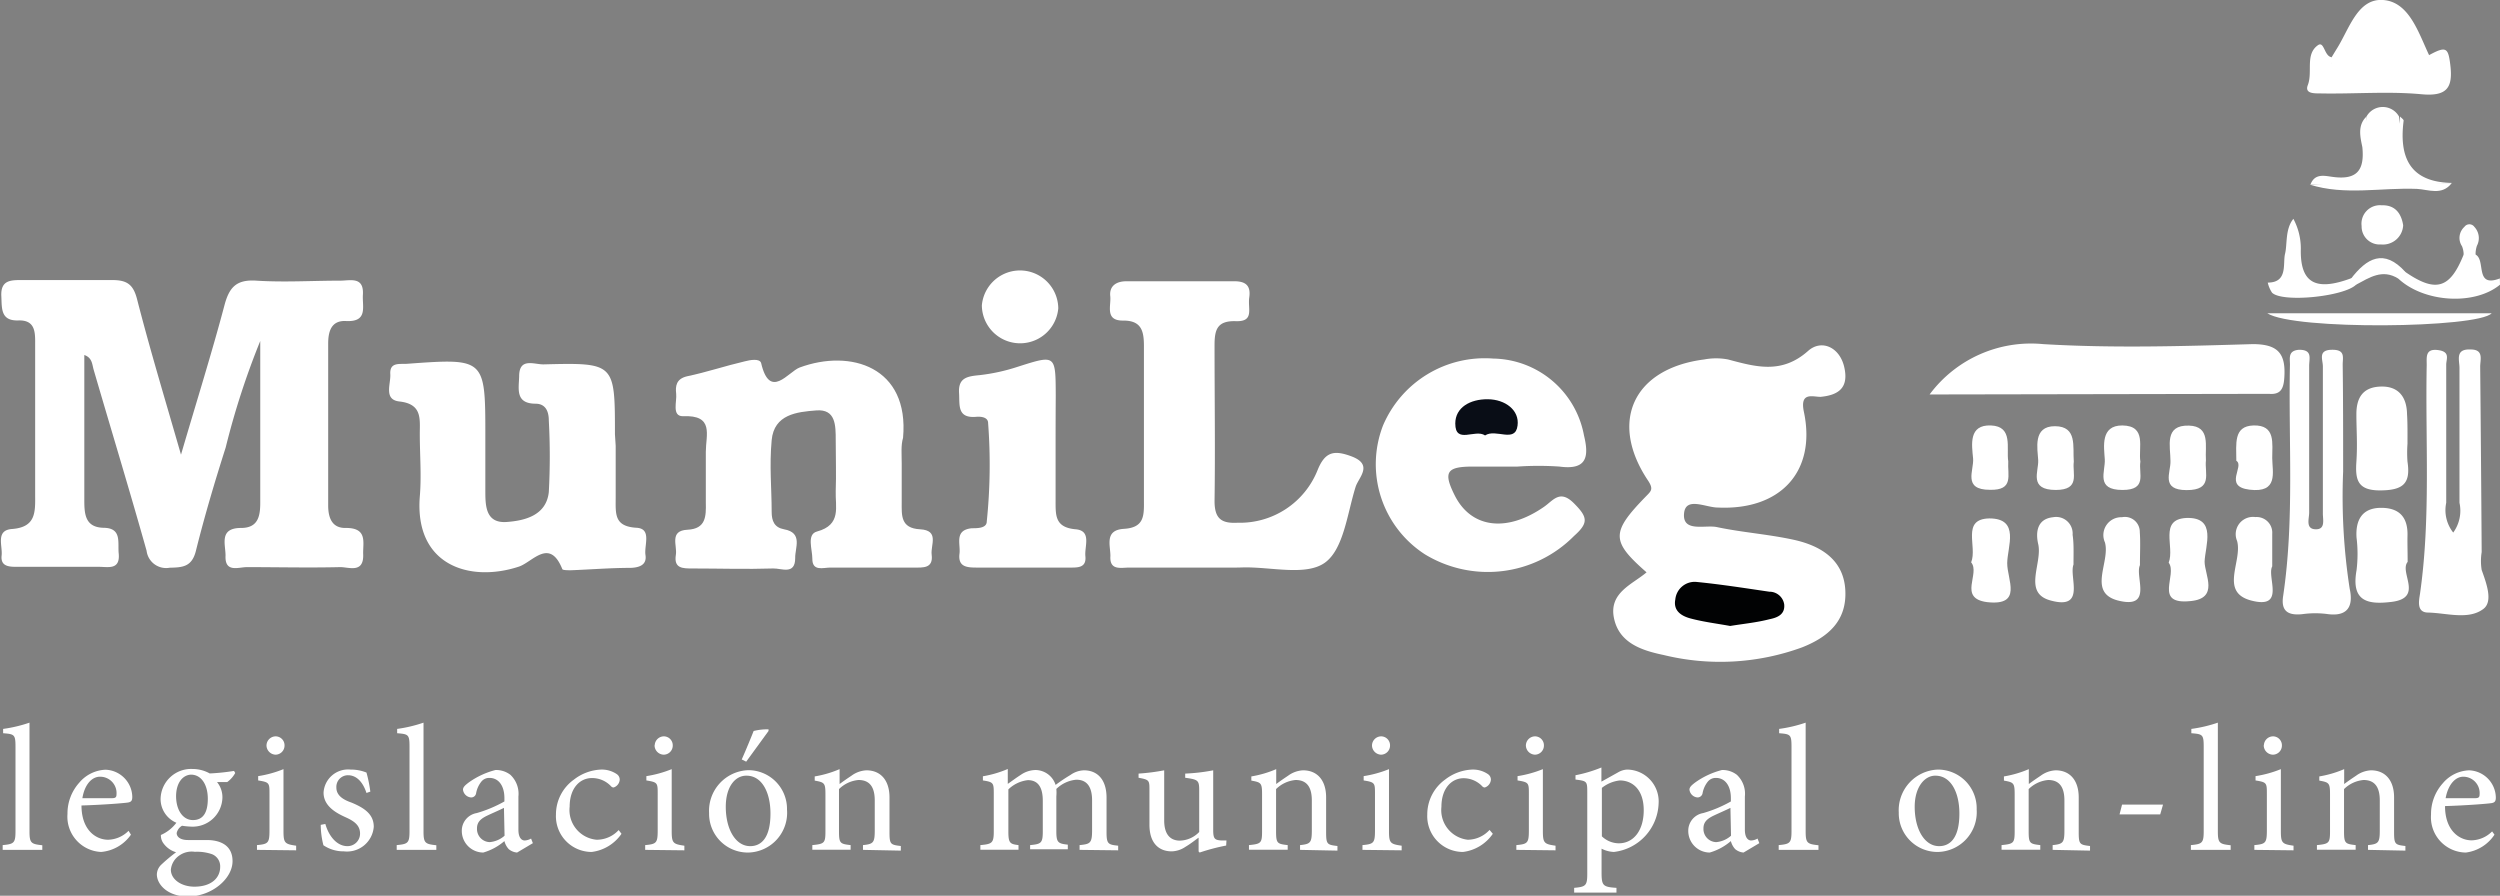 <svg id="munileg" xmlns="http://www.w3.org/2000/svg" viewBox="0 0 167.82 60.13"><rect x="0" y="0" width="167.82" height="60.13" fill="#808080" stroke="none"/><title>munileg</title><path d="M184.29,27.88c-1.7,1.41-5.11,1.21-6.84-.42,0-.38.06-.59.49-.43,2.05,1.41,3,1.11,3.91-1.17a.54.54,0,0,1,.8,0c.71.37-.08,2.26,1.63,1.6Z" transform="translate(-16.47 -8.77)" style="fill:#fff"/><path d="M28.62,39.29c1.1-3.75,2.08-6.87,2.91-10,.32-1.23.8-1.77,2.15-1.68,1.87.12,3.75,0,5.63,0,.67,0,1.6-.3,1.52.95-.05.79.36,1.84-1.14,1.76-1-.05-1.19.73-1.19,1.52,0,3.62,0,7.24,0,10.86,0,.86.28,1.54,1.2,1.51,1.47,0,1.12,1,1.15,1.77.05,1.32-1,.84-1.57.86-2.08.05-4.16,0-6.24,0-.56,0-1.49.4-1.43-.78,0-.76-.45-1.85,1.05-1.85,1.22,0,1.29-.92,1.28-1.85,0-3.42,0-6.84,0-10.7a52.34,52.34,0,0,0-2.32,7.15c-.73,2.29-1.42,4.61-2,6.94-.27,1.08-.9,1.11-1.76,1.13a1.32,1.32,0,0,1-1.55-1.14c-1.14-4.06-2.37-8.09-3.55-12.14-.11-.37-.09-.81-.63-1,0,3.27,0,6.53,0,9.78,0,.94.08,1.8,1.31,1.82s.92,1,1,1.74c.1,1.13-.75.87-1.36.88-1.81,0-3.62,0-5.43,0-.54,0-1.16,0-1.07-.77.07-.65-.42-1.69.7-1.77,1.58-.12,1.56-1.1,1.55-2.24,0-3.35,0-6.71,0-10.06,0-.82.07-1.74-1.13-1.7s-1.1-.82-1.14-1.62c-.06-1.13.68-1.09,1.46-1.09,2,0,4,0,6,0,1,0,1.4.32,1.65,1.28C26.52,32.17,27.51,35.44,28.62,39.29Z" transform="translate(-16.47 -8.77)" style="fill:#fff"/><path d="M127,47.19c-2.38-2.09-2.4-2.67-.06-5.08.36-.37.55-.49.16-1.08-2.64-3.94-1-7.52,3.77-8.13a4.27,4.27,0,0,1,1.6,0c1.87.5,3.6,1,5.37-.57.89-.8,2.12-.27,2.43,1.08s-.33,1.88-1.59,2c-.53,0-1.4-.35-1.12,1,.85,4-1.56,6.63-5.78,6.43-.8,0-2.14-.74-2.26.37-.14,1.32,1.4.78,2.19.94,1.7.36,3.45.48,5.15.85s3.35,1.25,3.48,3.35-1.16,3.19-2.91,3.88a16,16,0,0,1-9.28.51c-1.44-.3-3-.79-3.34-2.49S126.05,48,127,47.19Z" transform="translate(-16.47 -8.77)" style="fill:#fff"/><path d="M77,39.87c0,.87,0,1.74,0,2.61s-.09,1.75,1.23,1.82.7,1.06.78,1.7c.12.94-.58.87-1.19.87-1.87,0-3.75,0-5.62,0-.46,0-1.21.28-1.2-.6,0-.63-.39-1.63.31-1.82,1.67-.45,1.22-1.67,1.26-2.72s0-2.28,0-3.41c0-1,0-2.1-1.3-2s-2.84.26-3,2,0,3.21,0,4.81c0,.61.18,1.05.83,1.17,1.29.23.73,1.25.75,1.93,0,1.16-.93.68-1.48.7-1.81.06-3.61,0-5.42,0-.66,0-1.26,0-1.11-.92.1-.62-.46-1.62.78-1.68s1.25-.9,1.23-1.82c0-1.14,0-2.28,0-3.41s.58-2.49-1.54-2.39c-.76,0-.39-1-.45-1.51s0-1,.73-1.17c1.3-.27,2.57-.7,3.86-1,.38-.1,1-.21,1.11.1.58,2.52,1.82.6,2.59.31,3.41-1.26,7.37-.05,6.94,4.72C76.94,38.66,77,39.26,77,39.87Z" transform="translate(-16.47 -8.77)" style="fill:#fff"/><path d="M98.27,46.87c-2,0-4,0-6,0-.55,0-1.33.22-1.26-.78,0-.72-.41-1.74.91-1.82s1.35-.83,1.34-1.81c0-3.49,0-7,0-10.46,0-1-.16-1.72-1.4-1.71s-.79-1-.86-1.64.35-1,1.09-1q3.62,0,7.24,0c.8,0,1.11.33,1,1.09s.36,1.63-.9,1.59S98,30.91,98,31.94c0,3.49.05,7,0,10.46,0,1.19.46,1.52,1.55,1.46a5.61,5.61,0,0,0,5.37-3.54c.5-1.23,1.1-1.35,2.26-.92,1.51.56.49,1.42.29,2.05-.56,1.78-.8,4.18-2.06,5.09s-3.61.28-5.48.32C99.35,46.88,98.81,46.87,98.27,46.87Z" transform="translate(-16.47 -8.77)" style="fill:#fff"/><path d="M57.8,38.7c0,1.14,0,2.28,0,3.42s-.13,2,1.43,2.08c1,.08.47,1.18.57,1.83s-.39.84-1,.86c-1.34,0-2.67.11-4,.16-.2,0-.54,0-.58-.07-.86-2.15-2-.47-2.93-.17-3.26,1.07-7-.06-6.64-4.7.12-1.4,0-2.81,0-4.22,0-1,.17-2-1.37-2.17-1.07-.12-.57-1.17-.61-1.83-.05-.84.64-.66,1.14-.7,5.24-.38,5.24-.38,5.24,4.88,0,1.21,0,2.41,0,3.62,0,1,0,2.22,1.43,2.12,1.26-.09,2.66-.46,2.83-2a44.3,44.3,0,0,0,0-4.82c0-.61-.22-1.11-.87-1.12-1.4,0-1.14-1-1.12-1.84,0-1.28,1-.79,1.64-.8,4.79-.12,4.79-.1,4.79,4.69Z" transform="translate(-16.47 -8.77)" style="fill:#fff"/><path d="M118.34,40.09h-3c-1.77,0-2,.37-1.22,1.93,1.1,2.2,3.48,2.52,6,.77.62-.43,1.06-1.18,2-.24s1,1.32,0,2.21a8.13,8.13,0,0,1-10,1.22,7.2,7.2,0,0,1-2.81-8.65,7.42,7.42,0,0,1,7.4-4.49A6.3,6.3,0,0,1,122.8,38c.35,1.44.19,2.34-1.65,2.09A20.6,20.6,0,0,0,118.34,40.09Z" transform="translate(-16.47 -8.77)" style="fill:#fff"/><path d="M87.33,38.54c0,1.27,0,2.54,0,3.82,0,1-.05,1.82,1.35,1.94,1.09.1.58,1.15.65,1.81.08.8-.54.76-1.09.76-2.08,0-4.15,0-6.23,0-.68,0-1.24-.07-1.13-.94.08-.65-.37-1.58.83-1.7.39,0,1,0,1-.46a37.07,37.07,0,0,0,.09-6.6c0-.39-.46-.45-.8-.42-1.29.11-1.1-.79-1.15-1.59-.07-1.06.59-1.13,1.4-1.21a12.74,12.74,0,0,0,2.54-.56c2.55-.81,2.54-.83,2.55,1.94Q87.33,36.94,87.33,38.54Z" transform="translate(-16.47 -8.77)" style="fill:#fff"/><path d="M146,35.25a8.48,8.48,0,0,1,7.62-3.38c4.67.28,9.38.14,14.07,0,1.76,0,2.23.69,2.12,2.27-.05.76-.27,1.12-1,1.07-.4,0-.8,0-1.21,0Z" transform="translate(-16.47 -8.77)" style="fill:#fff"/><path d="M181.15,44.52a2.49,2.49,0,0,0,.42-2c0-3,0-6,0-9.05,0-.53-.31-1.29.75-1.24.9,0,.64.68.64,1.15q.06,6.23.1,12.45a3.78,3.78,0,0,0,0,1.2c.32.9.78,2.12.11,2.62-1,.75-2.45.27-3.7.24-.8,0-.62-.8-.55-1.26.73-5.11.35-10.24.45-15.36,0-.54-.1-1.11.76-1s.54.62.55,1c0,3.08,0,6.17,0,9.25A2.42,2.42,0,0,0,181.15,44.52Z" transform="translate(-16.47 -8.77)" style="fill:#fff"/><path d="M173.76,40.43a40.46,40.46,0,0,0,.44,7.86c.27,1.22-.17,1.91-1.57,1.69A6.39,6.39,0,0,0,171,50c-.92.09-1.42-.19-1.27-1.2.77-5.16.35-10.36.46-15.55,0-.45-.14-.95.62-1,.91,0,.67.58.67,1.08,0,3.28,0,6.57,0,9.85,0,.41-.26,1.1.43,1.12s.48-.67.49-1.08c0-3.28,0-6.57,0-9.85,0-.46-.35-1.1.59-1.12s.74.51.74,1C173.76,35.51,173.76,37.72,173.76,40.43Z" transform="translate(-16.47 -8.77)" style="fill:#fff"/><path d="M178.08,38.56a8.33,8.33,0,0,0,0,1.2c.22,1.45-.27,1.92-1.82,1.93s-1.69-.73-1.61-1.93,0-2.13,0-3.19.4-1.8,1.6-1.85,1.78.67,1.8,1.85C178.09,37.23,178.08,37.89,178.08,38.56Z" transform="translate(-16.47 -8.77)" style="fill:#fff"/><path d="M178.09,46.49c-.58.7,1.09,2.4-1.05,2.68-1.6.2-2.76,0-2.38-2.12a9,9,0,0,0,0-2.19c-.08-1.21.4-2,1.65-2s1.81.66,1.77,1.89C178.07,45.26,178.09,45.79,178.09,46.49Z" transform="translate(-16.47 -8.77)" style="fill:#fff"/><path d="M87.51,29.47a2.57,2.57,0,0,1-5.13-.2,2.57,2.57,0,0,1,5.13.2Z" transform="translate(-16.47 -8.77)" style="fill:#fff"/><path d="M168.67,29.8h15.06C182.8,30.8,170.45,30.95,168.67,29.8Z" transform="translate(-16.47 -8.77)" style="fill:#fff"/><path d="M173,12.59l.31-.51c.85-1.32,1.4-3.43,3.13-3.31s2.36,2.14,3.07,3.66a.57.57,0,0,1,0,.61c-.05,0-.11.12-.16.11-2.09-.19-4.18.19-6.27,0A.4.4,0,0,1,173,12.59Z" transform="translate(-16.47 -8.77)" style="fill:#fff"/><path d="M160.12,46.71c-.36.77.93,3-1.52,2.36-2-.56-.46-2.58-.83-3.89a1.2,1.2,0,0,1,1.14-1.69,1,1,0,0,1,1.2,1C160.16,45.18,160.12,45.85,160.12,46.71Z" transform="translate(-16.47 -8.77)" style="fill:#fff"/><path d="M155.66,46.67c-.32.82.88,3.09-1.57,2.4-1.85-.52-.5-2.49-.8-3.78-.18-.78-.08-1.69,1-1.8a1.11,1.11,0,0,1,1.31,1.18C155.69,45.27,155.66,45.87,155.66,46.67Z" transform="translate(-16.47 -8.77)" style="fill:#fff"/><path d="M148.79,46.52c.43-1.06-.69-2.91,1.22-2.95,2.08,0,1.21,1.9,1.2,3s1.07,2.89-1.35,2.62C147.88,48.93,149.42,47.28,148.79,46.52Z" transform="translate(-16.47 -8.77)" style="fill:#fff"/><path d="M162.05,46.54c.42-1.06-.68-2.91,1.19-3,2.07-.07,1.26,1.87,1.22,2.93,0,.88,1,2.47-.95,2.65C161,49.38,162.66,47.35,162.05,46.54Z" transform="translate(-16.47 -8.77)" style="fill:#fff"/><path d="M169,46.79c-.38.71.93,2.91-1.42,2.29-2.15-.57-.56-2.65-.94-4a1.16,1.16,0,0,1,1.23-1.6A1.05,1.05,0,0,1,169,44.61C169,45.27,169,45.94,169,46.79Z" transform="translate(-16.47 -8.77)" style="fill:#fff"/><path d="M174.63,27.88c-.81.8-4.94,1.22-5.64.54a2,2,0,0,1-.29-.68c1.37,0,1-1.28,1.16-1.93s0-1.66.56-2.35a4.22,4.22,0,0,1,.5,2c-.06,2.32,1,2.87,3.35,2C174.59,27.42,174.77,27.5,174.63,27.88Z" transform="translate(-16.47 -8.77)" style="fill:#fff"/><path d="M155.68,39.76c-.11.81.46,1.89-1.2,1.9-1.85,0-1.15-1.24-1.19-2s-.38-2.29,1.13-2.28S155.6,38.76,155.68,39.76Z" transform="translate(-16.47 -8.77)" style="fill:#fff"/><path d="M160.15,39.76c-.13.81.48,1.9-1.2,1.9-1.84,0-1.14-1.24-1.19-2.06s-.31-2.28,1.18-2.27C160.6,37.35,160,38.82,160.15,39.76Z" transform="translate(-16.47 -8.77)" style="fill:#fff"/><path d="M166.59,39.7c0-1.15-.2-2.32,1.14-2.37,1.53-.05,1.26,1.23,1.27,2.19s.43,2.36-1.53,2.12C165.69,41.42,167.17,40.06,166.59,39.7Z" transform="translate(-16.47 -8.77)" style="fill:#fff"/><path d="M164.55,39.67c-.1.87.49,2-1.29,2s-1.06-1.2-1.09-1.95c0-1-.44-2.43,1.24-2.38C164.88,37.38,164.48,38.72,164.55,39.67Z" transform="translate(-16.47 -8.77)" style="fill:#fff"/><path d="M151.28,39.74c-.06.92.4,1.95-1.23,1.91-1.86,0-1.06-1.31-1.13-2.1-.09-.94-.31-2.28,1.2-2.22S151.14,38.86,151.28,39.74Z" transform="translate(-16.47 -8.77)" style="fill:#fff"/><path d="M179.45,13l.08-.53c1.14-.62,1.28-.5,1.42.62.2,1.59-.22,2.18-2,2-2.24-.2-4.52,0-6.78-.05-.4,0-1,0-.78-.56.34-.89-.19-2.05.67-2.67.44-.32.42.74.93.8a.86.86,0,0,1,0,.34c0,.07,0,.15,0,.2C174,14.62,178.43,14.5,179.45,13Z" transform="translate(-16.47 -8.77)" style="fill:#fff"/><path d="M175.33,16.59a1.25,1.25,0,0,1,2.18,0,12.41,12.41,0,0,1,.11,3c0,.78-.51,1-1.18,1s-1.19-.26-1.19-1A16,16,0,0,1,175.33,16.59Z" transform="translate(-16.47 -8.77)" style="fill:#fff"/><path d="M175.33,16.59c0,.86,0,1.71,0,2.57s.27,1.16,1.13,1.16,1.17-.32,1.12-1.16,0-1.71,0-2.57c.09.1.26.21.24.29-.32,2.52.47,4.14,3.29,4.17a77.8,77.8,0,0,1-9.54.1c.3-.79,1-.56,1.53-.5,1.62.21,2.1-.49,1.95-2C174.92,18,174.7,17.19,175.33,16.59Z" transform="translate(-16.47 -8.77)" style="fill:#fff"/><path d="M177.79,23.89a1.36,1.36,0,0,1-1.49,1.29A1.21,1.21,0,0,1,175,23.94a1.24,1.24,0,0,1,1.34-1.39C177.24,22.52,177.66,23.08,177.79,23.89Z" transform="translate(-16.47 -8.77)" style="fill:#fff"/><path d="M171.51,21.16l9.54-.1c-.65.86-1.57.43-2.33.39C176.32,21.35,173.88,21.91,171.51,21.16Z" transform="translate(-16.47 -8.77)" style="fill:#fff"/><path d="M174.63,27.88l-.36-.38c1.07-1.4,2.23-2.08,3.68-.46l-.49.43C176.39,26.8,175.52,27.41,174.63,27.88Z" transform="translate(-16.47 -8.77)" style="fill:#fff"/><path d="M182.65,25.87l-.8,0a1.54,1.54,0,0,0-.11-.57A1,1,0,0,1,181.9,24a.41.41,0,0,1,.67,0,1.1,1.1,0,0,1,.17,1.27A1.82,1.82,0,0,0,182.65,25.87Z" transform="translate(-16.47 -8.77)" style="fill:#fff"/><path d="M132.61,50.79c-.87-.16-1.79-.27-2.68-.51-.58-.16-1.15-.5-1-1.27a1.31,1.31,0,0,1,1.38-1.18c1.65.16,3.29.42,4.93.66a1,1,0,0,1,1,.85c.07.71-.51.9-1,1C134.39,50.56,133.53,50.64,132.61,50.79Z" transform="translate(-16.47 -8.77)" style="fill:#010203"/><path d="M116.16,38c-.66-.46-2,.62-2-.8,0-1.08,1-1.64,2.18-1.63s2.14.74,2,1.77C118.19,38.54,116.88,37.52,116.16,38Z" transform="translate(-16.47 -8.77)" style="fill:#090d16"/><path d="M179.45,13c.95.58.58,1.27-.17,1.34a38.08,38.08,0,0,1-6.12.06c-.75-.06-1.09-.84-.14-1.42.06,0,.14.06.19,0A8.8,8.8,0,0,1,179.45,13Z" transform="translate(-16.47 -8.77)" style="fill:#fff"/><path d="M16.65,65.82V65.5c.76-.07.86-.14.86-.94V58.9c0-.82-.07-.85-.83-.91V57.7a9.28,9.28,0,0,0,1.77-.42v7.29c0,.79.1.86.86.94v.31Z" transform="translate(-16.47 -8.77)" style="fill:#fff"/><path d="M25.26,64.8a2.72,2.72,0,0,1-2,1.16A2.37,2.37,0,0,1,21,63.41a3.09,3.09,0,0,1,.79-2.1,2.43,2.43,0,0,1,1.76-.87,1.86,1.86,0,0,1,1.8,1.82c0,.24-.06.34-.28.38s-1.7.16-3.13.2c0,1.63.95,2.3,1.79,2.3a2,2,0,0,0,1.37-.6ZM22,62.35c.67,0,1.33,0,2,0,.22,0,.29-.07.29-.24a1.1,1.1,0,0,0-1.06-1.2C22.68,60.88,22.16,61.38,22,62.35Z" transform="translate(-16.47 -8.77)" style="fill:#fff"/><path d="M32.26,60.66a1.88,1.88,0,0,1-.54.61l-.68,0a1.61,1.61,0,0,1,.36,1.07,2,2,0,0,1-2.1,1.92,5,5,0,0,1-.61-.06.76.76,0,0,0-.36.49c0,.24.22.47.76.47h1.26c.74,0,1.73.24,1.73,1.42s-1.4,2.37-3,2.37c-1.33,0-2.06-.78-2.08-1.46a.93.93,0,0,1,.29-.67,11.59,11.59,0,0,1,1-.84,1.6,1.6,0,0,1-.89-.66.9.9,0,0,1-.13-.5A2.58,2.58,0,0,0,28.31,64a1.73,1.73,0,0,1-1.06-1.61,2.05,2.05,0,0,1,2.15-2,2.38,2.38,0,0,1,1.15.3,14.26,14.26,0,0,0,1.63-.17Zm-3.77,5.55a1.3,1.3,0,0,0-.55.94c0,.65.7,1.14,1.58,1.14,1.14,0,1.73-.59,1.73-1.33a.87.87,0,0,0-.55-.85,3.06,3.06,0,0,0-1.15-.16A1.44,1.44,0,0,0,28.49,66.21Zm-.2-4c0,.94.46,1.61,1.13,1.61s1-.48,1-1.43-.44-1.62-1.13-1.62C28.76,60.79,28.29,61.29,28.29,62.23Z" transform="translate(-16.47 -8.77)" style="fill:#fff"/><path d="M33.72,65.82V65.5c.76-.07.84-.14.84-1V62.07c0-.74,0-.79-.76-.91v-.29a7.55,7.55,0,0,0,1.7-.47v4.14c0,.82.08.89.85,1v.31Zm.64-7a.62.62,0,0,1,.61-.62.6.6,0,0,1,.6.62.61.61,0,0,1-.61.61A.63.63,0,0,1,34.36,58.78Z" transform="translate(-16.47 -8.77)" style="fill:#fff"/><path d="M41.07,62c-.23-.71-.65-1.19-1.24-1.19a.78.78,0,0,0-.78.83c0,.54.48.82,1,1,.9.37,1.51.8,1.51,1.63a1.8,1.8,0,0,1-2,1.65,2.41,2.41,0,0,1-1.38-.41A5.65,5.65,0,0,1,38,64.14l.31-.06c.22.79.76,1.49,1.48,1.49a.84.84,0,0,0,.85-.84c0-.53-.35-.82-.95-1.09s-1.5-.73-1.5-1.66A1.65,1.65,0,0,1,40,60.43a2.8,2.8,0,0,1,1.07.2,9.1,9.1,0,0,1,.26,1.28Z" transform="translate(-16.47 -8.77)" style="fill:#fff"/><path d="M43.1,65.82V65.5c.76-.07.86-.14.86-.94V58.9c0-.82-.07-.85-.83-.91V57.7a9.28,9.28,0,0,0,1.77-.42v7.29c0,.79.1.86.86.94v.31Z" transform="translate(-16.47 -8.77)" style="fill:#fff"/><path d="M51.18,66a1,1,0,0,1-.56-.23,1.25,1.25,0,0,1-.29-.54,3.78,3.78,0,0,1-1.42.77,1.45,1.45,0,0,1-1.44-1.46,1.2,1.2,0,0,1,1-1.19,8.58,8.58,0,0,0,1.86-.78v-.22c0-.86-.41-1.36-1-1.36a.67.67,0,0,0-.54.24,1.74,1.74,0,0,0-.36.79.33.33,0,0,1-.35.28.59.59,0,0,1-.53-.52c0-.18.16-.31.38-.48a5.36,5.36,0,0,1,1.8-.84,1.57,1.57,0,0,1,1,.32,1.75,1.75,0,0,1,.54,1.46v2.23c0,.54.22.72.42.72a.92.92,0,0,0,.43-.13l.12.31Zm-.88-3c-.25.13-.83.38-1.08.5-.47.22-.73.44-.73.88a.88.88,0,0,0,.85.92,1.72,1.72,0,0,0,1-.43Z" transform="translate(-16.47 -8.77)" style="fill:#fff"/><path d="M58.19,64.74a2.85,2.85,0,0,1-2,1.22,2.4,2.4,0,0,1-2.4-2.51A2.88,2.88,0,0,1,55,61.1a3.17,3.17,0,0,1,1.81-.67,1.79,1.79,0,0,1,1.07.31.44.44,0,0,1,.19.37.59.59,0,0,1-.4.52c-.06,0-.12,0-.23-.13A1.74,1.74,0,0,0,56.2,61c-.79,0-1.49.66-1.49,1.92a2,2,0,0,0,1.81,2.22A2,2,0,0,0,58,64.49Z" transform="translate(-16.47 -8.77)" style="fill:#fff"/><path d="M59.78,65.82V65.5c.76-.07.84-.14.84-1V62.07c0-.74,0-.79-.76-.91v-.29a7.55,7.55,0,0,0,1.7-.47v4.14c0,.82.08.89.85,1v.31Zm.64-7a.62.62,0,0,1,.61-.62.6.6,0,0,1,.6.62.61.61,0,0,1-.61.61A.63.63,0,0,1,60.41,58.78Z" transform="translate(-16.47 -8.77)" style="fill:#fff"/><path d="M69.3,63.11A2.67,2.67,0,0,1,66.7,66a2.6,2.6,0,0,1-2.63-2.65,2.73,2.73,0,0,1,2.63-2.88A2.6,2.6,0,0,1,69.3,63.11Zm-4.11-.18c0,1.51.66,2.64,1.64,2.64.74,0,1.36-.55,1.36-2.19,0-1.4-.56-2.54-1.61-2.54C65.83,60.83,65.19,61.57,65.19,62.93Zm1.07-3.18c.23-.5.72-1.7.8-1.91a3.76,3.76,0,0,1,1-.11l0,.11-1.5,2.06Z" transform="translate(-16.47 -8.77)" style="fill:#fff"/><path d="M74.4,65.82V65.5c.71-.07.79-.17.79-1v-2c0-.83-.29-1.37-1.09-1.37a2.14,2.14,0,0,0-1.31.61v2.82c0,.82.07.86.78.94v.31H71V65.5c.82-.08.88-.14.88-.94V62.09c0-.77-.07-.8-.72-.92v-.28a7.22,7.22,0,0,0,1.67-.49v1c.24-.18.5-.36.8-.56a1.84,1.84,0,0,1,1-.36c.95,0,1.55.66,1.55,1.82v2.32c0,.82.06.86.76.94v.31Z" transform="translate(-16.47 -8.77)" style="fill:#fff"/><path d="M88.94,65.82V65.5c.71-.07.84-.12.84-1v-2c0-.85-.3-1.39-1.06-1.39a2.21,2.21,0,0,0-1.34.62,2.8,2.8,0,0,1,0,.5v2.34c0,.75.11.83.77.9v.31H85.62V65.5c.74-.07.85-.13.85-.92V62.52c0-.89-.31-1.38-1-1.38a2.23,2.23,0,0,0-1.31.62v2.82c0,.78.1.85.68.92v.31H82.28V65.5c.79-.07.9-.14.9-.92V62.1c0-.77,0-.83-.73-.94v-.28a7.33,7.33,0,0,0,1.67-.49v1c.25-.17.52-.38.88-.61a1.79,1.79,0,0,1,1-.32,1.43,1.43,0,0,1,1.33,1,11.13,11.13,0,0,1,1-.67,1.65,1.65,0,0,1,.9-.31c.94,0,1.52.66,1.52,1.83v2.31c0,.8.1.85.78.92v.31Z" transform="translate(-16.47 -8.77)" style="fill:#fff"/><path d="M98.78,65.53A13.47,13.47,0,0,0,97,66l-.07-.07V65c-.28.2-.55.42-.89.62a1.71,1.71,0,0,1-.92.3c-.8,0-1.49-.49-1.49-1.79V61.82c0-.66,0-.71-.73-.84v-.28a14.2,14.2,0,0,0,1.72-.22c0,.37,0,.94,0,1.75v1.61c0,1.07.52,1.36,1.06,1.36a1.87,1.87,0,0,0,1.29-.58V61.83c0-.68-.07-.73-.94-.85v-.28a12.79,12.79,0,0,0,1.88-.22v4c0,.6.1.68.55.71l.34,0Z" transform="translate(-16.47 -8.77)" style="fill:#fff"/><path d="M103.74,65.82V65.5c.71-.07.79-.17.79-1v-2c0-.83-.29-1.37-1.09-1.37a2.14,2.14,0,0,0-1.31.61v2.82c0,.82.07.86.78.94v.31h-2.6V65.5c.82-.08.88-.14.88-.94V62.09c0-.77-.07-.8-.72-.92v-.28a7.22,7.22,0,0,0,1.67-.49v1c.24-.18.5-.36.8-.56a1.84,1.84,0,0,1,1-.36c.95,0,1.55.66,1.55,1.82v2.32c0,.82.06.86.76.94v.31Z" transform="translate(-16.47 -8.77)" style="fill:#fff"/><path d="M107.93,65.82V65.5c.76-.07.84-.14.84-1V62.07c0-.74,0-.79-.76-.91v-.29a7.55,7.55,0,0,0,1.7-.47v4.14c0,.82.08.89.85,1v.31Zm.64-7a.62.62,0,0,1,.61-.62.6.6,0,0,1,.6.62.61.61,0,0,1-.61.61A.63.63,0,0,1,108.57,58.78Z" transform="translate(-16.47 -8.77)" style="fill:#fff"/><path d="M116.68,64.74a2.85,2.85,0,0,1-2,1.22,2.4,2.4,0,0,1-2.4-2.51,2.88,2.88,0,0,1,1.2-2.35,3.17,3.17,0,0,1,1.81-.67,1.79,1.79,0,0,1,1.07.31.44.44,0,0,1,.19.37.59.59,0,0,1-.4.52c-.06,0-.12,0-.23-.13a1.74,1.74,0,0,0-1.2-.49c-.79,0-1.49.66-1.49,1.92A2,2,0,0,0,115,65.14a2,2,0,0,0,1.46-.66Z" transform="translate(-16.47 -8.77)" style="fill:#fff"/><path d="M118.26,65.82V65.5c.76-.07.84-.14.84-1V62.07c0-.74,0-.79-.76-.91v-.29a7.55,7.55,0,0,0,1.7-.47v4.14c0,.82.08.89.85,1v.31Zm.64-7a.62.62,0,0,1,.61-.62.6.6,0,0,1,.6.62.61.61,0,0,1-.61.61A.63.63,0,0,1,118.9,58.78Z" transform="translate(-16.47 -8.77)" style="fill:#fff"/><path d="M125.1,60.61a1.34,1.34,0,0,1,.59-.18,2.14,2.14,0,0,1,2.12,2.27,3.4,3.4,0,0,1-3,3.26,2,2,0,0,1-.83-.22v1.57c0,.91.08,1,1,1.06v.32h-2.84v-.32c.77-.07.88-.14.88-.94V62c0-.78,0-.8-.79-.9v-.29a9.12,9.12,0,0,0,1.74-.52v.95ZM124,64.91a1.66,1.66,0,0,0,1.13.47c1,0,1.68-.86,1.68-2.22s-.73-2-1.61-2a2.35,2.35,0,0,0-1.2.5Z" transform="translate(-16.47 -8.77)" style="fill:#fff"/><path d="M133.51,66a1,1,0,0,1-.56-.23,1.24,1.24,0,0,1-.29-.54,3.78,3.78,0,0,1-1.42.77,1.45,1.45,0,0,1-1.44-1.46,1.2,1.2,0,0,1,1-1.19,8.55,8.55,0,0,0,1.86-.78v-.22c0-.86-.41-1.36-1-1.36a.68.68,0,0,0-.54.24,1.73,1.73,0,0,0-.36.79.34.34,0,0,1-.35.28.59.59,0,0,1-.53-.52c0-.18.16-.31.38-.48a5.37,5.37,0,0,1,1.8-.84,1.56,1.56,0,0,1,1,.32,1.74,1.74,0,0,1,.54,1.46v2.23c0,.54.22.72.42.72a.92.92,0,0,0,.43-.13l.12.31Zm-.88-3c-.25.13-.83.38-1.08.5-.47.22-.73.44-.73.88a.88.88,0,0,0,.85.92,1.71,1.71,0,0,0,1-.43Z" transform="translate(-16.47 -8.77)" style="fill:#fff"/><path d="M135.87,65.82V65.5c.76-.07.86-.14.86-.94V58.9c0-.82-.07-.85-.83-.91V57.7a9.28,9.28,0,0,0,1.78-.42v7.29c0,.79.1.86.86.94v.31Z" transform="translate(-16.47 -8.77)" style="fill:#fff"/><path d="M149.16,63.11a2.67,2.67,0,0,1-2.6,2.85,2.6,2.6,0,0,1-2.63-2.65,2.73,2.73,0,0,1,2.63-2.88A2.6,2.6,0,0,1,149.16,63.11ZM145,62.93c0,1.51.66,2.64,1.64,2.64.74,0,1.36-.55,1.36-2.19,0-1.4-.56-2.54-1.61-2.54C145.69,60.83,145,61.57,145,62.93Z" transform="translate(-16.47 -8.77)" style="fill:#fff"/><path d="M154.26,65.82V65.5c.71-.07.79-.17.79-1v-2c0-.83-.29-1.37-1.09-1.37a2.14,2.14,0,0,0-1.31.61v2.82c0,.82.07.86.78.94v.31h-2.6V65.5c.82-.08.88-.14.88-.94V62.09c0-.77-.07-.8-.72-.92v-.28a7.22,7.22,0,0,0,1.67-.49v1c.24-.18.5-.36.8-.56a1.84,1.84,0,0,1,1-.36c.95,0,1.55.66,1.55,1.82v2.32c0,.82.06.86.76.94v.31Z" transform="translate(-16.47 -8.77)" style="fill:#fff"/><path d="M161.48,63.44h-2.73l.17-.66h2.75Z" transform="translate(-16.47 -8.77)" style="fill:#fff"/><path d="M163.54,65.82V65.5c.76-.07.86-.14.86-.94V58.9c0-.82-.07-.85-.83-.91V57.7a9.28,9.28,0,0,0,1.78-.42v7.29c0,.79.1.86.86.94v.31Z" transform="translate(-16.47 -8.77)" style="fill:#fff"/><path d="M167.8,65.82V65.5c.76-.07.84-.14.84-1V62.07c0-.74,0-.79-.76-.91v-.29a7.55,7.55,0,0,0,1.7-.47v4.14c0,.82.08.89.85,1v.31Zm.64-7a.62.62,0,0,1,.61-.62.6.6,0,0,1,.6.62.61.61,0,0,1-.61.61A.63.63,0,0,1,168.43,58.78Z" transform="translate(-16.47 -8.77)" style="fill:#fff"/><path d="M175.43,65.82V65.5c.71-.07.79-.17.79-1v-2c0-.83-.29-1.37-1.09-1.37a2.14,2.14,0,0,0-1.31.61v2.82c0,.82.07.86.78.94v.31H172V65.5c.82-.08.88-.14.88-.94V62.09c0-.77-.07-.8-.72-.92v-.28a7.22,7.22,0,0,0,1.67-.49v1c.24-.18.5-.36.8-.56a1.84,1.84,0,0,1,1-.36c.95,0,1.55.66,1.55,1.82v2.32c0,.82.06.86.76.94v.31Z" transform="translate(-16.47 -8.77)" style="fill:#fff"/><path d="M183.92,64.8A2.72,2.72,0,0,1,182,66a2.37,2.37,0,0,1-2.34-2.55,3.09,3.09,0,0,1,.79-2.1,2.43,2.43,0,0,1,1.76-.87,1.86,1.86,0,0,1,1.8,1.82c0,.24-.06.34-.28.38s-1.7.16-3.13.2c0,1.63.95,2.3,1.79,2.3a2,2,0,0,0,1.37-.6Zm-3.29-2.45c.67,0,1.33,0,2,0,.22,0,.29-.07.29-.24a1.1,1.1,0,0,0-1.05-1.2C181.34,60.88,180.82,61.38,180.64,62.35Z" transform="translate(-16.47 -8.77)" style="fill:#fff"/></svg>